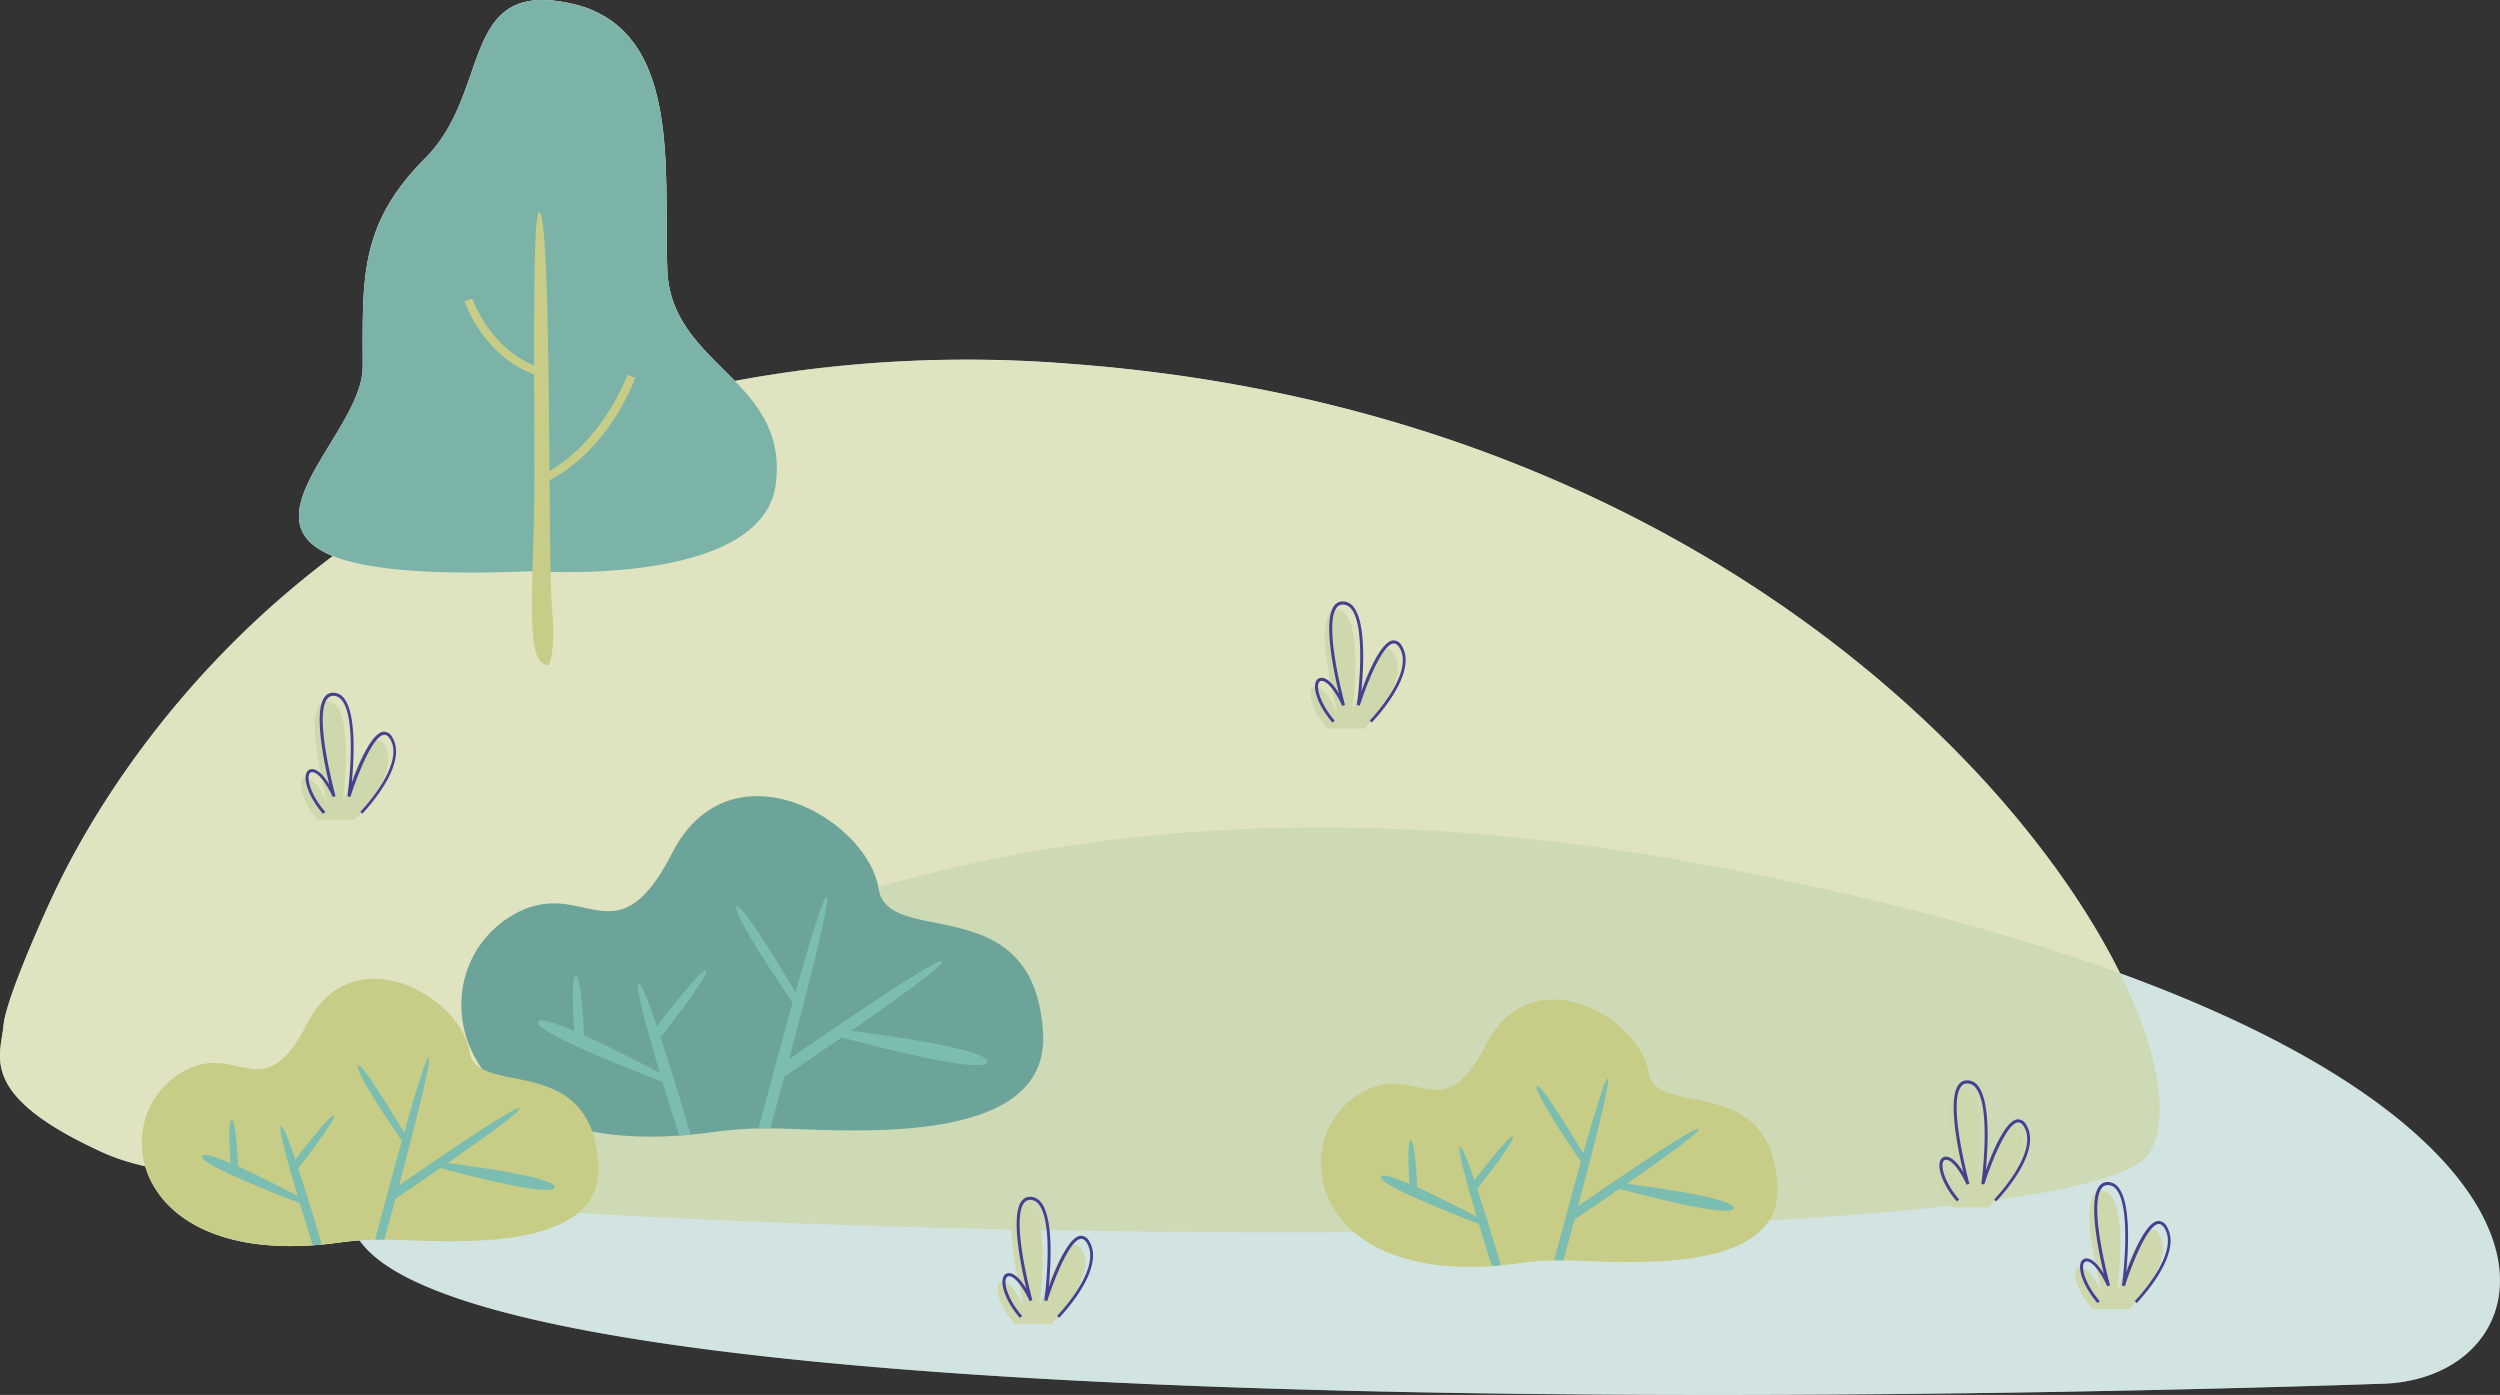 <svg xmlns="http://www.w3.org/2000/svg" width="412" height="229.89" viewBox="0 0 412 229.89">
  <rect x="0" y="0" width="412" height="229.89" fill="#333333" stroke="none"/>
  <g id="圖層_2" data-name="圖層 2" transform="translate(-0.001 -0.002)">
    <g id="_Layer_" data-name="&lt;Layer&gt;" transform="translate(0.001 0.002)">
      <path id="Path_56" data-name="Path 56" d="M349.38,160.388c-18.434-37.149-75.778-93.113-172.611-100.4A210.138,210.138,0,0,0,121.1,62.785c-4.908-5.085-10.744-9.639-11.113-18.179C109.3,28.788,112.735,4.716,94.165.59S81.1,15.032,70.094,26.052,59.778,46,59.778,60.44c0,10.577-19.914,25.207-4.918,31.2-26.077,19.565-40.2,43.151-46.194,56.078-1.891,4.022-7.722,17.09-8.092,21.3-.443,5.1-4.413,11.6,16.918,21.154a38.351,38.351,0,0,0,6.445,2.027c2.162,7.435,10.707,14.167,27.614,13.026.521-.031.985-.073,1.49-.115q1.454-.141,2.98-.349c1.079-.146,2.157-.255,3.241-.339,23.363,33.658,303.529,24.634,333.53,23.613C419.15,227.132,429.414,189.587,349.38,160.388Z" transform="translate(-0.001 -0.002)" fill="#fff"/>
      <path id="Path_57" data-name="Path 57" d="M111.76,321.073s68.192-81.718,221.363-53.39,145.074,84.6,112.7,85.7S90.3,364.891,111.76,321.073Z" transform="translate(-53.041 -125.356)" fill="#7bb3a9" opacity="0.35"/>
      <path id="Path_58" data-name="Path 58" d="M.573,223.541c.37-4.21,6.221-17.277,8.092-21.315,12.14-26.166,57.506-96.036,168.1-87.715C308.776,124.442,367.4,224.849,354.09,244.7s-304.592,14.354-336.6,0C-3.84,235.145.131,228.637.573,223.541Z" transform="translate(-0.001 -54.521)" fill="#ccd39c" opacity="0.63"/>
      <path id="Path_59" data-name="Path 59" d="M133.264,94.124s37.827,2.751,39.89-14.443S155.96,60.4,155.273,44.606,158.024,4.716,139.454.59s-13.067,14.443-24.071,25.463S105.066,46,105.066,60.44,67.928,96.875,133.264,94.124Z" transform="translate(-45.289 -0.002)" fill="#7bb3a9"/>
      <path id="Path_60" data-name="Path 60" d="M172.435,136.184c10.217-5.106,14.38-16.631,14.552-17.116l-1.3-.459c-.036.115-4.168,11.494-13.87,16.345Z" transform="translate(-82.298 -56.812)" fill="#c7cc86"/>
      <path id="Path_61" data-name="Path 61" d="M170.966,141.732s1.261-1.49.573-9.514,0-64.878-2.084-65.128c-1.094-.125-.854,22.784-.8,42.87C168.72,127.753,166.725,141.846,170.966,141.732Z" transform="translate(-80.584 -32.135)" fill="#c7cc86"/>
      <path id="Path_62" data-name="Path 62" d="M159.968,107.461l.354-1.329c-8.936-2.4-12.1-11.608-12.135-11.7l-1.308.432C147.036,95.248,150.334,104.871,159.968,107.461Z" transform="translate(-70.352 -45.23)" fill="#c7cc86"/>
      <path id="Path_63" data-name="Path 63" d="M181.81,307.76c.625-.036,1.25-.094,1.9-.146,1.235-.12,2.5-.266,3.8-.448a66.547,66.547,0,0,1,7.4-.589c.646,0,1.282-.026,1.938,0h1.042c12.4.328,44.975,3.126,43.9-15.7-1.37-24.139-25.53-13.911-27.093-23.764-1.85-11.634-24.488-24.525-34.039-5.914-9.238,18.028-14.4,3.9-25.681,9.9C138.669,279.734,142.567,310.448,181.81,307.76Z" transform="translate(-69.894 -120.613)" fill="#6da49a"/>
      <path id="Path_64" data-name="Path 64" d="M265.57,325.56s24.863,2.944,24.316,5.372-24.092-4.074-24.092-4.074Z" transform="translate(-127.201 -155.936)" fill="#7cbdb1"/>
      <path id="Path_65" data-name="Path 65" d="M244.77,321.889s26.75-18.731,27.792-17.913-26.432,19.278-26.432,19.278Z" transform="translate(-117.239 -145.585)" fill="#7cbdb1"/>
      <path id="Path_66" data-name="Path 66" d="M239.93,321.83c.646,0,1.282-.026,1.938,0,.406-1.506,1.277-4.689,2.324-8.56q.365-1.365.761-2.834c3.069-11.5,7.023-26.864,6.195-26.775-.573.063-2.8,7.414-5.132,15.719-.162.568-.328,1.136-.479,1.709-1.042,3.762-2.11,7.628-3.027,11.046v.078C241.311,316.583,240.357,320.194,239.93,321.83Z" transform="translate(-114.921 -135.866)" fill="#7cbdb1"/>
      <path id="Path_67" data-name="Path 67" d="M237.829,296.054c.386.6.776,1.2,1.151,1.766,1.8,2.746,3.309,4.919,3.309,4.919l.964-.87s-1.693-2.886-3.725-6.143c-.38-.625-.776-1.261-1.183-1.891-2.5-3.949-5.09-7.732-5.455-7.065S235.218,292.006,237.829,296.054Z" transform="translate(-111.532 -137.319)" fill="#7cbdb1"/>
      <path id="Path_68" data-name="Path 68" d="M191.813,332.264s-20.419-11.061-21.638-9.316,20.6,9.978,20.6,9.978Z" transform="translate(-81.486 -154.595)" fill="#7cbdb1"/>
      <path id="Path_69" data-name="Path 69" d="M205.38,325.833q.219.75.438,1.469c1.271,4.241,2.428,7.914,2.735,8.857.625-.036,1.25-.094,1.9-.146-.464-1.589-2.808-9.556-4.96-16.048-.2-.62-.406-1.23-.6-1.818-1.349-3.97-2.532-7.008-2.986-7.018C201.17,311.114,203.322,318.878,205.38,325.833Z" transform="translate(-96.637 -149.024)" fill="#7cbdb1"/>
      <path id="Path_70" data-name="Path 70" d="M183.024,318.616s-.365-9.806-1.339-10.071-.271,9.378-.271,9.378Z" transform="translate(-86.775 -147.783)" fill="#7cbdb1"/>
      <path id="Path_71" data-name="Path 71" d="M207.163,318.807s8.623-10.827,8.138-11.77-8.712,9.941-8.712,9.941Z" transform="translate(-98.952 -147.036)" fill="#7cbdb1"/>
      <path id="Path_72" data-name="Path 72" d="M73.031,353.512c.521-.031.985-.073,1.49-.115q1.454-.141,2.98-.349a50.646,50.646,0,0,1,5.809-.464h2.334c9.728.255,35.3,2.454,34.455-12.327-1.073-18.945-20.023-10.942-21.247-18.653-1.454-9.134-19.231-19.247-26.718-4.642-7.247,14.151-11.3,3.069-20.159,7.763C39.175,331.514,42.228,355.622,73.031,353.512Z" transform="translate(-21.491 -148.291)" fill="#c7cc86"/>
      <path id="Path_73" data-name="Path 73" d="M138.77,367.49s19.518,2.308,19.085,4.21-18.9-3.194-18.9-3.194Z" transform="translate(-66.468 -176.019)" fill="#7cbdb1"/>
      <path id="Path_74" data-name="Path 74" d="M122.45,364.6s21-14.7,21.815-14.068-20.747,15.11-20.747,15.11Z" transform="translate(-58.651 -167.887)" fill="#7cbdb1"/>
      <path id="Path_75" data-name="Path 75" d="M118.65,364.554h1.521c.318-1.183,1.006-3.647,1.824-6.727.193-.709.391-1.454.6-2.22,2.407-9.024,5.507-21.086,4.861-21.018-.448.052-2.194,5.82-4.028,12.343-.13.438-.255.891-.38,1.339-.823,2.949-1.652,5.987-2.371,8.665V357C119.734,360.433,118.989,363.272,118.65,364.554Z" transform="translate(-56.831 -160.261)" fill="#7cbdb1"/>
      <path id="Path_76" data-name="Path 76" d="M117.012,344.324c.3.474.61.938.907,1.386,1.412,2.157,2.605,3.861,2.605,3.861l.756-.683s-1.329-2.266-2.923-4.825c-.3-.49-.61-.985-.927-1.48-1.964-3.1-4-6.07-4.283-5.549S114.964,341.156,117.012,344.324Z" transform="translate(-54.182 -161.403)" fill="#7cbdb1"/>
      <path id="Path_77" data-name="Path 77" d="M80.885,372.736s-16.027-8.686-16.98-7.294,16.152,7.815,16.152,7.815Z" transform="translate(-30.591 -174.965)" fill="#7cbdb1"/>
      <path id="Path_78" data-name="Path 78" d="M91.533,367.705q.172.589.344,1.157c1,3.324,1.9,6.205,2.141,6.956.521-.031.985-.073,1.49-.115-.36-1.245-2.2-7.5-3.892-12.6-.156-.485-.318-.959-.469-1.422-1.042-3.126-1.99-5.5-2.345-5.512C88.224,356.149,89.891,362.261,91.533,367.705Z" transform="translate(-42.478 -170.597)" fill="#7cbdb1"/>
      <path id="Path_79" data-name="Path 79" d="M73.991,362.04s-.287-7.7-1.042-7.9-.219,7.362-.219,7.362Z" transform="translate(-34.748 -169.621)" fill="#7cbdb1"/>
      <path id="Path_80" data-name="Path 80" d="M92.928,362.186s6.773-8.5,6.388-9.238-6.836,7.815-6.836,7.815Z" transform="translate(-44.296 -169.032)" fill="#7cbdb1"/>
      <path id="Path_81" data-name="Path 81" d="M445.968,360.082c.49-.026.985-.073,1.49-.115.969-.094,1.959-.208,2.98-.349a50.467,50.467,0,0,1,5.809-.464h2.329c9.733.255,35.3,2.454,34.461-12.322-1.078-18.95-20.023-10.942-21.253-18.658-1.454-9.134-19.231-19.247-26.718-4.642-7.247,14.151-11.3,3.069-20.158,7.763C412.106,338.084,415.165,362.192,445.968,360.082Z" transform="translate(-200.117 -151.438)" fill="#c7cc86"/>
      <path id="Path_82" data-name="Path 82" d="M511.71,374.06s19.512,2.308,19.085,4.21-18.9-3.2-18.9-3.2Z" transform="translate(-245.096 -179.166)" fill="#7cbdb1"/>
      <path id="Path_83" data-name="Path 83" d="M495.38,371.169s21-14.7,21.816-14.068-20.747,15.11-20.747,15.11Z" transform="translate(-237.274 -171.034)" fill="#7cbdb1"/>
      <path id="Path_84" data-name="Path 84" d="M491.59,371.124h1.516c.323-1.183,1.006-3.647,1.824-6.721.193-.714.4-1.459.6-2.225,2.412-9.024,5.512-21.086,4.861-21.018-.448.052-2.194,5.82-4.028,12.343-.125.438-.255.891-.375,1.339-.828,2.949-1.657,5.987-2.376,8.67v.062C492.674,367,491.923,369.842,491.59,371.124Z" transform="translate(-235.459 -163.407)" fill="#7cbdb1"/>
      <path id="Path_85" data-name="Path 85" d="M489.942,350.894c.3.474.61.938.907,1.386,1.412,2.157,2.605,3.861,2.605,3.861l.756-.683s-1.329-2.266-2.923-4.819c-.3-.521-.609-.99-.927-1.485-1.964-3.1-4-6.07-4.283-5.549S487.894,347.716,489.942,350.894Z" transform="translate(-232.805 -164.55)" fill="#7cbdb1"/>
      <path id="Path_86" data-name="Path 86" d="M453.815,379.306s-16.022-8.686-16.98-7.294,16.152,7.815,16.152,7.815Z" transform="translate(-209.214 -178.112)" fill="#7cbdb1"/>
      <path id="Path_87" data-name="Path 87" d="M464.464,374.275q.172.589.344,1.157c1,3.329,1.9,6.205,2.147,6.956.49-.026.985-.073,1.49-.115-.365-1.245-2.2-7.5-3.892-12.593-.156-.485-.323-.964-.474-1.428-1.042-3.126-1.985-5.5-2.345-5.512C461.156,362.719,462.859,368.831,464.464,374.275Z" transform="translate(-221.104 -173.744)" fill="#7cbdb1"/>
      <path id="Path_88" data-name="Path 88" d="M446.933,368.61s-.287-7.7-1.042-7.9-.214,7.362-.214,7.362Z" transform="translate(-213.378 -172.768)" fill="#7cbdb1"/>
      <path id="Path_89" data-name="Path 89" d="M465.858,368.756s6.773-8.5,6.393-9.238-6.841,7.815-6.841,7.815Z" transform="translate(-222.92 -172.179)" fill="#7cbdb1"/>
      <path id="Path_90" data-name="Path 90" d="M324.447,400.83s7.581-7.815,4.971-12.249-7.008,9.55-7.008,9.55,2.282-16.548-2.444-16.834,0,16.834,0,16.834-1.756-3.991-3.465-4.241-1.224,3.387,1.834,6.94Z" transform="translate(-151.128 -182.63)" fill="#cfd8ac"/>
      <path id="Path_91" data-name="Path 91" d="M326.411,398.5c.313-.328,7.68-7.993,5.007-12.546a1.592,1.592,0,0,0-1.506-.985c-1.959.224-4.106,5.361-5.21,8.43.37-3.84.787-11.421-1.3-13.964a2.251,2.251,0,0,0-1.631-.886,1.7,1.7,0,0,0-1.506.656c-1.886,2.324-.193,10.6.74,14.474-.693-1.131-1.678-2.392-2.678-2.537a.98.98,0,0,0-1.068.521c-.615,1.12.219,3.986,2.678,6.846l.375-.323c-2.418-2.814-3.074-5.46-2.605-6.289a.484.484,0,0,1,.563-.245c1.292.182,2.8,3.017,3.277,4.09l.458-.161c-.036-.13-3.621-13.239-1.344-16.048a1.24,1.24,0,0,1,1.094-.474,1.756,1.756,0,0,1,1.282.709c2.642,3.225.953,15.719.933,15.844l.479.109c.875-2.777,3.569-10.019,5.533-10.243.375-.042.709.2,1.042.745,2.485,4.236-4.861,11.874-4.939,11.952Z" transform="translate(-151.867 -181.314)" fill="#444092"/>
      <path id="Path_92" data-name="Path 92" d="M423.382,212.52s7.581-7.815,4.971-12.249-7.008,9.545-7.008,9.545,2.261-16.543-2.428-16.819,0,16.829,0,16.829-1.756-3.991-3.465-4.236-1.224,3.381,1.834,6.94Z" transform="translate(-198.523 -92.44)" fill="#cfd8ac"/>
      <path id="Path_93" data-name="Path 93" d="M425.281,210.178c.318-.323,7.68-7.987,5.007-12.541a1.592,1.592,0,0,0-1.506-.985c-1.959.219-4.1,5.361-5.21,8.425.37-3.835.787-11.416-1.3-13.958a2.235,2.235,0,0,0-1.631-.886,1.709,1.709,0,0,0-1.506.651c-1.886,2.329-.193,10.6.74,14.479-.693-1.131-1.678-2.392-2.678-2.537a.985.985,0,0,0-1.068.521c-.615,1.12.224,3.991,2.678,6.846l.375-.318c-2.418-2.814-3.074-5.46-2.605-6.289a.521.521,0,0,1,.563-.25c1.3.188,2.8,3.022,3.277,4.1l.458-.162c-.036-.135-3.616-13.239-1.344-16.048a1.224,1.224,0,0,1,1.094-.474,1.761,1.761,0,0,1,1.282.7c2.642,3.225.953,15.725.933,15.85l.479.1c.875-2.772,3.569-10.019,5.533-10.238.375-.047.714.2,1.042.745,2.485,4.231-4.861,11.874-4.934,11.952Z" transform="translate(-199.224 -91.114)" fill="#444092"/>
      <path id="Path_94" data-name="Path 94" d="M104.043,241.39s7.581-7.815,4.976-12.249-7.013,9.55-7.013,9.55,2.282-16.548-2.444-16.834,0,16.834,0,16.834-1.751-3.991-3.46-4.257-1.219,3.387,1.834,6.94Z" transform="translate(-45.564 -106.263)" fill="#cfd8ac"/>
      <path id="Path_95" data-name="Path 95" d="M105.98,239.064c.313-.328,7.675-7.993,5.007-12.546a1.6,1.6,0,0,0-1.511-.985c-1.959.224-4.1,5.361-5.21,8.43.37-3.84.787-11.421-1.3-13.964a2.24,2.24,0,0,0-1.631-.886,1.709,1.709,0,0,0-1.506.656c-1.881,2.324-.188,10.6.74,14.474-.693-1.131-1.672-2.391-2.678-2.537a.974.974,0,0,0-1.042.521c-.615,1.12.219,3.986,2.678,6.846l.37-.323c-2.418-2.814-3.074-5.46-2.605-6.289a.49.49,0,0,1,.568-.245c1.292.182,2.8,3.017,3.272,4.09l.464-.162c-.036-.13-3.647-13.239-1.344-16.048a1.23,1.23,0,0,1,1.089-.474,1.74,1.74,0,0,1,1.282.709c2.642,3.225.953,15.719.938,15.844l.479.109c.87-2.777,3.564-10.019,5.533-10.243.37-.042.709.2,1.042.745,2.485,4.236-4.861,11.874-4.934,11.952Z" transform="translate(-46.297 -104.947)" fill="#444092"/>
      <path id="Path_96" data-name="Path 96" d="M620.877,363.97s7.581-7.815,4.971-12.249-7.008,9.545-7.008,9.545,2.282-16.543-2.444-16.829,0,16.829,0,16.829-1.756-3.991-3.465-4.236-1.224,3.387,1.834,6.94Z" transform="translate(-293.111 -164.975)" fill="#cfd8ac"/>
      <path id="Path_97" data-name="Path 97" d="M622.791,361.658c.318-.323,7.68-7.987,5.007-12.541a1.592,1.592,0,0,0-1.506-.985c-1.959.224-4.106,5.361-5.21,8.425.37-3.835.787-11.416-1.3-13.958a2.235,2.235,0,0,0-1.631-.886,1.7,1.7,0,0,0-1.506.656c-1.886,2.324-.193,10.6.74,14.474-.693-1.131-1.678-2.391-2.678-2.537a.98.98,0,0,0-1.068.521c-.615,1.115.219,3.986,2.678,6.841l.375-.318c-2.418-2.814-3.074-5.46-2.605-6.289a.521.521,0,0,1,.563-.25c1.3.188,2.8,3.022,3.277,4.1l.459-.161c-.036-.135-3.621-13.239-1.344-16.048a1.224,1.224,0,0,1,1.094-.474,1.75,1.75,0,0,1,1.282.709c2.642,3.22.954,15.719.933,15.844l.479.1c.875-2.772,3.569-10.019,5.533-10.238.375-.047.714.2,1.042.745,2.485,4.231-4.861,11.874-4.939,11.952Z" transform="translate(-293.826 -163.669)" fill="#444092"/>
      <path id="Path_98" data-name="Path 98" d="M665.312,396.155s7.581-7.815,4.971-12.244-7.008,9.545-7.008,9.545,2.282-16.543-2.449-16.829,0,16.829,0,16.829-1.751-3.991-3.465-4.241-1.219,3.387,1.834,6.94Z" transform="translate(-314.391 -180.394)" fill="#cfd8ac"/>
      <path id="Path_99" data-name="Path 99" d="M667.245,393.824c.313-.323,7.68-7.993,5.007-12.541a1.6,1.6,0,0,0-1.511-.99c-1.954.224-4.1,5.361-5.21,8.43.365-3.84.782-11.416-1.3-13.964a2.261,2.261,0,0,0-1.631-.886,1.7,1.7,0,0,0-1.5.657c-1.886,2.324-.193,10.6.74,14.479-.693-1.136-1.678-2.4-2.683-2.537a.974.974,0,0,0-1.042.5c-.615,1.12.219,3.986,2.678,6.846l.37-.323c-2.418-2.808-3.074-5.455-2.6-6.284a.521.521,0,0,1,.563-.25c1.292.188,2.8,3.017,3.272,4.1l.464-.167c-.036-.13-3.647-13.239-1.344-16.042a1.229,1.229,0,0,1,1.094-.479,1.756,1.756,0,0,1,1.277.709c2.642,3.225.953,15.719.938,15.844l.479.109c.87-2.772,3.569-10.019,5.533-10.243.37-.042.709.2,1.042.745,2.485,4.236-4.861,11.879-4.934,11.952Z" transform="translate(-315.126 -179.073)" fill="#444092"/>
    </g>
  </g>
</svg>
